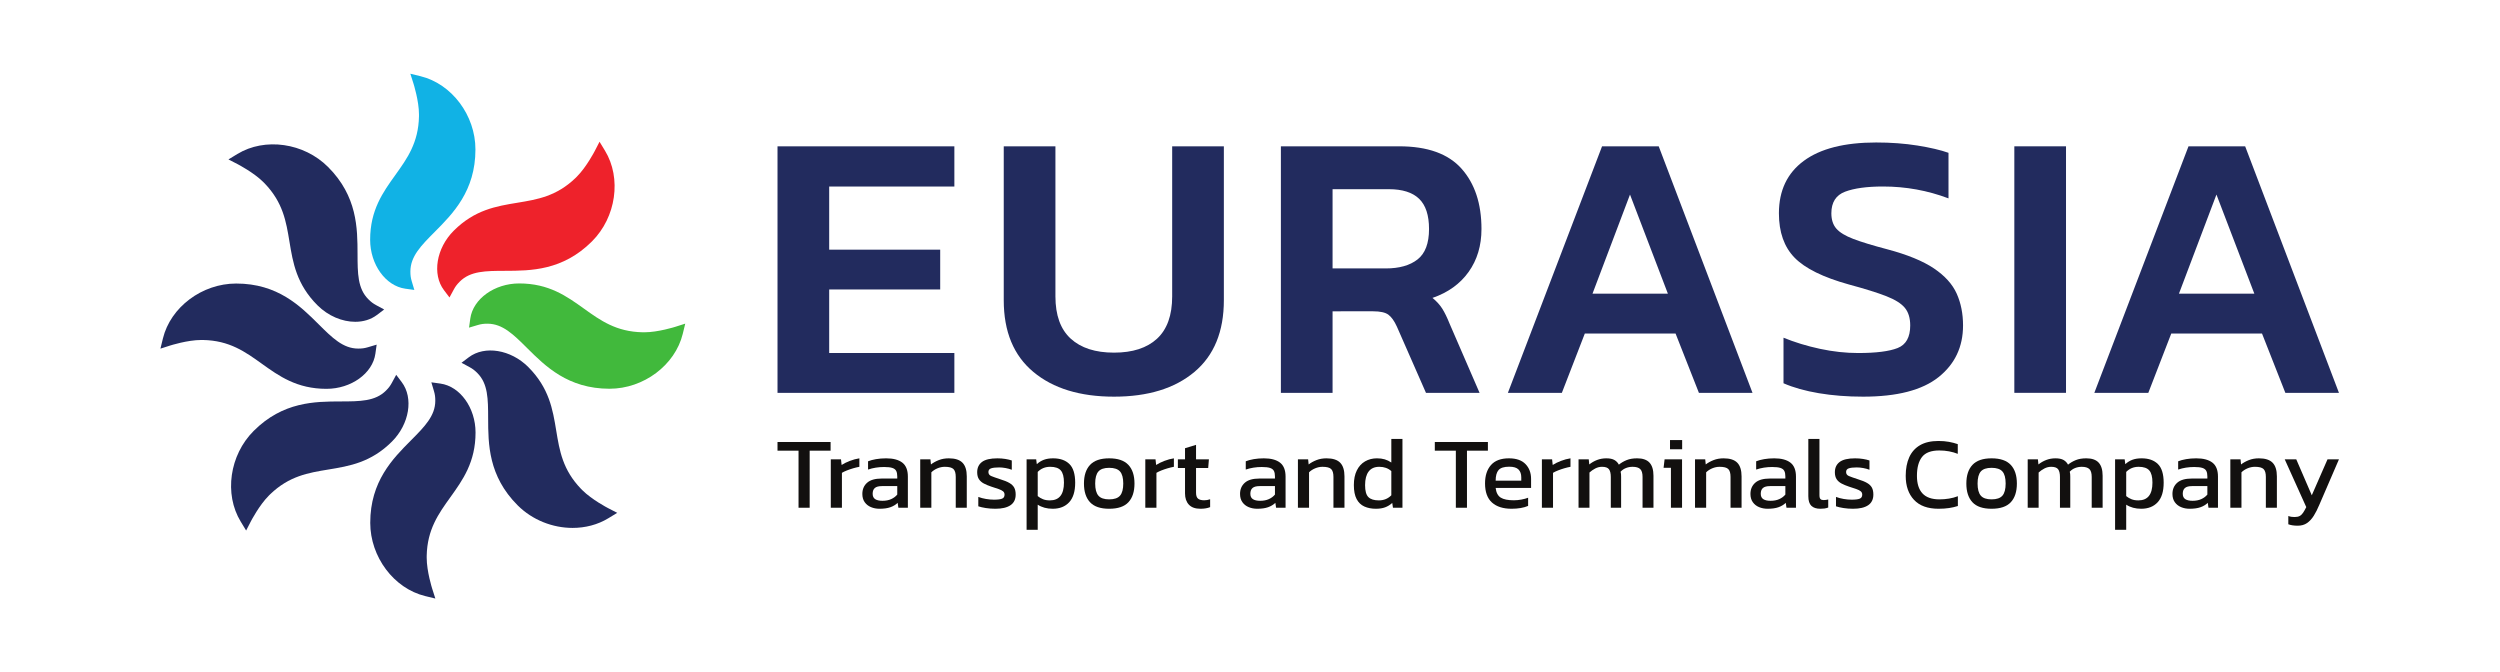 <?xml version="1.0" encoding="UTF-8" standalone="no"?>
<svg xmlns:dc="http://purl.org/dc/elements/1.1/" xmlns:cc="http://creativecommons.org/ns#" xmlns:rdf="http://www.w3.org/1999/02/22-rdf-syntax-ns#" xmlns:svg="http://www.w3.org/2000/svg" xmlns="http://www.w3.org/2000/svg" viewBox="0 0 2763.547 742.956" height="742.956" width="2763.547" xml:space="preserve" id="svg2" version="1.1">
	<defs id="defs6">
		<clipPath id="clipPath18" clipPathUnits="userSpaceOnUse">
			<path id="path16" d="M 0,557.217 H 2072.664 V 0 H 0 Z" />
		</clipPath>
	</defs>
	<g transform="matrix(1.333,0,0,-1.333,0,742.956)" id="g10">
		<g id="g12">
			<g clip-path="url(#clipPath18)" id="g14">
				<g transform="translate(336.091,317.953)" id="g20">
					<path id="path22" style="fill:#11b2e5;fill-opacity:1;fill-rule:nonzero;stroke:none" d="m 0,0 7.503,-1.044 -2.16,7.262 c -0.817,2.743 -1.107,4.849 -1.107,8.046 0,12.543 8.922,21.512 20.216,32.868 15.026,15.107 33.726,33.907 33.726,68.333 0,28.291 -19.581,54.403 -45.544,60.739 l -8.443,2.058 2.644,-8.278 c 0.045,-0.141 4.526,-14.297 4.526,-25.486 v -1.537 C 10.947,121.031 1.606,108.011 -8.27,94.245 -18.531,79.944 -29.142,65.155 -29.142,40.572 -29.142,20.095 -16.342,2.273 0,0" />
				</g>
				<g transform="translate(368.175,316.725)" id="g24">
					<path id="path26" style="fill:#ee222b;fill-opacity:1;fill-rule:nonzero;stroke:none" d="m 0,0 4.567,-6.045 3.607,6.663 c 1.364,2.519 2.649,4.212 4.907,6.471 8.87,8.87 21.521,8.903 37.539,8.947 21.306,0.057 47.823,0.128 72.166,24.472 20.004,20.004 24.62,52.313 10.742,75.153 l -4.515,7.424 -3.983,-7.723 c -0.067,-0.132 -6.909,-13.31 -14.819,-21.219 l -1.154,-1.154 C 93.279,77.831 77.489,75.233 60.795,72.487 43.426,69.63 25.466,66.676 8.084,49.294 -6.397,34.816 -9.947,13.162 0,0" />
				</g>
				<g transform="translate(559.978,286.331)" id="g28">
					<path id="path30" style="fill:#41b93c;fill-opacity:1;fill-rule:nonzero;stroke:none" d="m 0,0 c -0.14,-0.045 -14.295,-4.524 -25.485,-4.524 h -1.601 c -21.894,0.43 -34.899,9.763 -48.652,19.631 -14.302,10.261 -29.09,20.871 -53.673,20.871 -20.475,0 -38.297,-12.799 -40.572,-29.14 l -1.047,-7.504 7.263,2.16 c 2.741,0.817 4.847,1.106 8.048,1.106 12.541,0 21.513,-8.922 32.869,-20.216 15.107,-15.026 33.907,-33.725 68.332,-33.725 28.291,0 54.404,19.58 60.739,45.544 l 2.056,8.441 z" />
				</g>
				<g transform="translate(482.907,150.873)" id="g32">
					<path id="path34" style="fill:#222b5e;fill-opacity:1;fill-rule:nonzero;stroke:none" d="m 0,0 -1.118,1.12 c -15.188,15.789 -17.787,31.588 -20.535,48.295 -2.856,17.369 -5.809,35.329 -23.193,52.711 -14.476,14.476 -36.13,18.034 -49.297,8.084 l -6.047,-4.571 6.668,-3.605 c 2.516,-1.36 4.208,-2.644 6.471,-4.906 8.869,-8.869 8.902,-21.52 8.945,-37.537 0.06,-21.306 0.131,-47.823 24.474,-72.166 12.248,-12.247 29.104,-18.728 45.579,-18.727 10.433,0.001 20.718,2.602 29.575,7.984 l 7.425,4.513 -7.724,3.984 C 21.092,-14.753 7.913,-7.911 0,0" />
				</g>
				<g transform="translate(365.209,239.264)" id="g36">
					<path id="path38" style="fill:#222b5e;fill-opacity:1;fill-rule:nonzero;stroke:none" d="m 0,0 -7.503,1.045 2.16,-7.262 c 0.817,-2.745 1.107,-4.851 1.107,-8.047 0,-12.543 -8.922,-21.512 -20.216,-32.868 -15.026,-15.107 -33.726,-33.908 -33.726,-68.333 0,-28.292 19.581,-54.404 45.546,-60.739 l 8.441,-2.058 -2.644,8.278 c -0.045,0.141 -4.526,14.297 -4.526,25.484 v 1.658 c 0.445,21.859 9.771,34.855 19.628,48.596 10.262,14.302 20.873,29.091 20.873,53.672 C 29.14,-20.096 16.339,-2.274 0,0" />
				</g>
				<g transform="translate(333.126,240.491)" id="g40">
					<path id="path42" style="fill:#222b5e;fill-opacity:1;fill-rule:nonzero;stroke:none" d="m 0,0 -4.567,6.045 -3.607,-6.663 c -1.364,-2.519 -2.649,-4.212 -4.91,-6.471 -8.869,-8.868 -21.52,-8.903 -37.536,-8.946 -21.306,-0.057 -47.823,-0.129 -72.166,-24.472 -20.004,-20.005 -24.623,-52.314 -10.743,-75.154 l 4.513,-7.424 3.984,7.723 c 0.068,0.132 6.91,13.31 14.821,21.221 l 1.12,1.119 c 15.788,15.188 31.588,17.786 48.296,20.535 17.367,2.857 35.327,5.811 52.709,23.194 C 6.394,-34.813 9.945,-13.161 0,0" />
				</g>
				<g transform="translate(270.732,234.908)" id="g44">
					<path id="path46" style="fill:#222b5e;fill-opacity:1;fill-rule:nonzero;stroke:none" d="m 0,0 c 20.479,0 38.301,12.801 40.571,29.141 l 1.045,7.505 -7.263,-2.162 c -2.742,-0.818 -4.845,-1.107 -8.044,-1.107 -12.541,0 -21.511,8.922 -32.868,20.216 -15.106,15.026 -33.907,33.726 -68.333,33.726 -28.292,0 -54.403,-19.581 -60.738,-45.545 l -2.059,-8.441 8.278,2.644 c 0.142,0.045 14.298,4.525 25.485,4.525 h 1.599 c 21.894,-0.429 34.902,-9.763 48.654,-19.63 C -39.371,10.61 -24.582,0 0,0" />
				</g>
				<g transform="translate(218.392,406.343)" id="g48">
					<path id="path50" style="fill:#222b5e;fill-opacity:1;fill-rule:nonzero;stroke:none" d="m 0,0 1.115,-1.114 c 15.19,-15.789 17.79,-31.593 20.538,-48.3 2.857,-17.369 5.812,-35.33 23.195,-52.712 8.943,-8.943 20.622,-13.718 31.346,-13.717 6.642,0 12.915,1.83 17.948,5.633 l 6.042,4.568 -6.661,3.607 c -2.515,1.362 -4.21,2.647 -6.473,4.908 -8.867,8.869 -8.903,21.52 -8.945,37.536 -0.058,21.307 -0.129,47.823 -24.471,72.166 C 33.627,32.581 1.318,37.201 -21.52,23.319 l -7.424,-4.513 7.721,-3.984 C -21.091,14.754 -7.911,7.911 0,0" />
				</g>
				<g transform="translate(644.768,231.588)" id="g52">
					<path id="path54" style="fill:#222b5e;fill-opacity:1;fill-rule:nonzero;stroke:none" d="M 0,0 V 204.435 H 146.66 V 171.103 H 42.855 v -52.379 h 92.06 V 85.71 H 42.855 V 33.014 H 146.66 V 0 Z" />
				</g>
				<g transform="translate(923.803,228.414)" id="g56">
					<path id="path58" style="fill:#222b5e;fill-opacity:1;fill-rule:nonzero;stroke:none" d="m 0,0 c -28.149,0 -50.424,6.825 -66.822,20.475 -16.404,13.65 -24.603,33.49 -24.603,59.521 v 127.613 h 42.856 V 83.17 c 0,-15.664 4.23,-27.355 12.697,-35.077 8.461,-7.728 20.421,-11.587 35.872,-11.587 15.445,0 27.35,3.859 35.712,11.587 8.358,7.722 12.539,19.413 12.539,35.077 V 207.609 H 91.107 V 79.996 C 91.107,53.965 82.956,34.125 66.663,20.475 50.364,6.825 28.143,0 0,0" />
				</g>
				<g transform="translate(1105.06,334.758)" id="g60">
					<path id="path62" style="fill:#222b5e;fill-opacity:1;fill-rule:nonzero;stroke:none" d="m 0,0 h 44.125 c 11.215,0 19.999,2.485 26.348,7.46 6.349,4.97 9.523,13.382 9.523,25.237 0,11.428 -2.753,19.786 -8.253,25.077 -5.506,5.288 -13.864,7.937 -25.079,7.937 H 0 Z m -42.855,-103.17 v 204.435 h 98.09 c 23.491,0 40.738,-6.19 51.744,-18.57 11.002,-12.38 16.507,-29.046 16.507,-49.998 0,-13.759 -3.546,-25.61 -10.634,-35.554 -7.093,-9.95 -17.093,-17.143 -29.999,-21.587 3.383,-2.753 6.081,-5.714 8.095,-8.888 2.009,-3.174 4.072,-7.411 6.191,-12.697 L 121.9,-103.17 H 77.456 L 53.33,-48.251 c -2.117,4.652 -4.444,7.935 -6.983,9.84 -2.54,1.905 -6.775,2.857 -12.698,2.857 H 0 v -67.616 z" />
				</g>
				<g transform="translate(1320.605,313.806)" id="g64">
					<path id="path66" style="fill:#222b5e;fill-opacity:1;fill-rule:nonzero;stroke:none" d="M 0,0 H 62.537 L 31.11,82.218 Z M -70.156,-82.218 7.936,122.216 H 54.917 L 132.692,-82.218 H 88.249 L 68.885,-33.014 H -6.349 l -19.047,-49.204 z" />
				</g>
				<g transform="translate(1545.038,228.414)" id="g68">
					<path id="path70" style="fill:#222b5e;fill-opacity:1;fill-rule:nonzero;stroke:none" d="m 0,0 c -13.124,0 -25.346,0.952 -36.664,2.857 -11.325,1.904 -21.11,4.653 -29.365,8.253 v 37.776 c 9.311,-3.809 19.365,-6.88 30.158,-9.206 10.793,-2.33 21.373,-3.492 31.745,-3.492 14.811,0 25.713,1.374 32.697,4.127 6.983,2.747 10.475,8.992 10.475,18.73 0,6.135 -1.482,11.001 -4.444,14.602 -2.967,3.596 -8.095,6.825 -15.396,9.682 -7.301,2.857 -17.619,6.081 -30.951,9.683 -21.378,5.921 -36.402,13.332 -45.078,22.22 -8.679,8.888 -13.015,21.16 -13.015,36.824 0,18.834 6.875,33.332 20.635,43.491 13.753,10.158 33.753,15.237 59.996,15.237 12.272,0 23.7,-0.849 34.284,-2.54 10.581,-1.697 19.151,-3.705 25.714,-6.031 v -37.776 c -17.355,6.556 -35.449,9.84 -54.283,9.84 -13.333,0 -23.809,-1.429 -31.427,-4.285 -7.62,-2.857 -11.429,-8.839 -11.429,-17.936 0,-5.293 1.375,-9.523 4.128,-12.698 2.747,-3.174 7.459,-6.031 14.125,-8.57 6.667,-2.541 16.031,-5.398 28.095,-8.572 16.714,-4.444 29.626,-9.737 38.728,-15.872 9.096,-6.141 15.396,-13.125 18.888,-20.952 3.492,-7.832 5.237,-16.616 5.237,-26.347 0,-17.778 -6.774,-32.062 -20.316,-42.856 C 48.991,5.396 28.145,0 0,0" />
				</g>
				<path id="path72" style="fill:#222b5e;fill-opacity:1;fill-rule:nonzero;stroke:none" d="m 1670.428,436.023 h 42.855 V 231.588 h -42.855 z" />
				<g transform="translate(1806.929,313.806)" id="g74">
					<path id="path76" style="fill:#222b5e;fill-opacity:1;fill-rule:nonzero;stroke:none" d="M 0,0 H 62.537 L 31.11,82.218 Z M -70.156,-82.218 7.936,122.216 H 54.917 L 132.692,-82.218 H 88.249 L 68.885,-33.014 H -6.349 l -19.047,-49.204 z" />
				</g>
				<g transform="translate(662.207,136.304)" id="g78">
					<path id="path80" style="fill:#12100f;fill-opacity:1;fill-rule:nonzero;stroke:none" d="m 0,0 v 47.321 h -17.439 v 7.197 H 26.58 V 47.321 H 9.227 L 9.227,0 Z" />
				</g>
				<g transform="translate(688.957,136.304)" id="g82">
					<path id="path84" style="fill:#12100f;fill-opacity:1;fill-rule:nonzero;stroke:none" d="M 0,0 V 40.126 H 8.465 L 8.973,35.47 c 1.918,1.241 4.204,2.371 6.857,3.386 2.653,1.016 5.277,1.721 7.873,2.117 v -7.026 c -1.581,-0.284 -3.288,-0.692 -5.122,-1.228 -1.834,-0.537 -3.569,-1.13 -5.205,-1.778 -1.639,-0.65 -3.02,-1.312 -4.149,-1.99 V 0 Z" />
				</g>
				<g transform="translate(731.792,142.06)" id="g86">
					<path id="path88" style="fill:#12100f;fill-opacity:1;fill-rule:nonzero;stroke:none" d="m 0,0 c 2.764,0 5.177,0.466 7.239,1.398 2.058,0.93 3.737,2.186 5.037,3.766 v 7.027 H -0.423 c -2.709,0 -4.671,-0.523 -5.884,-1.566 C -7.521,9.58 -8.126,7.986 -8.126,5.841 -8.126,3.753 -7.422,2.257 -6.011,1.355 -4.599,0.451 -2.596,0 0,0 m -2.455,-6.603 c -2.539,0 -4.897,0.452 -7.068,1.355 -2.174,0.902 -3.909,2.271 -5.206,4.106 -1.299,1.833 -1.948,4.105 -1.948,6.815 0,3.837 1.313,6.926 3.937,9.269 2.624,2.341 6.673,3.512 12.148,3.512 h 12.868 v 1.779 c 0,1.918 -0.297,3.442 -0.889,4.571 -0.594,1.129 -1.666,1.947 -3.218,2.455 -1.552,0.508 -3.824,0.762 -6.814,0.762 -4.741,0 -9.172,-0.707 -13.291,-2.117 v 6.858 c 1.805,0.732 4.007,1.325 6.603,1.777 2.596,0.451 5.388,0.677 8.381,0.677 5.868,0 10.341,-1.184 13.418,-3.555 3.075,-2.37 4.613,-6.237 4.613,-11.598 V -5.756 h -7.873 l -0.592,4.063 c -1.638,-1.58 -3.655,-2.793 -6.053,-3.64 -2.399,-0.846 -5.404,-1.27 -9.016,-1.27" />
				</g>
				<g transform="translate(763.115,136.304)" id="g90">
					<path id="path92" style="fill:#12100f;fill-opacity:1;fill-rule:nonzero;stroke:none" d="m 0,0 v 40.126 h 8.465 l 0.423,-4.232 c 1.806,1.41 3.965,2.609 6.476,3.597 2.512,0.987 5.292,1.482 8.339,1.482 5.192,0 8.974,-1.215 11.344,-3.64 2.37,-2.428 3.556,-6.21 3.556,-11.344 V 0 h -9.144 v 25.565 c 0,3.104 -0.634,5.277 -1.904,6.518 -1.27,1.242 -3.655,1.864 -7.154,1.864 -2.088,0 -4.134,-0.424 -6.137,-1.27 C 12.261,31.83 10.582,30.73 9.227,29.376 V 0 Z" />
				</g>
				<g transform="translate(825.419,135.457)" id="g94">
					<path id="path96" style="fill:#12100f;fill-opacity:1;fill-rule:nonzero;stroke:none" d="m 0,0 c -2.766,0 -5.405,0.199 -7.916,0.592 -2.511,0.395 -4.586,0.876 -6.222,1.44 V 9.82 c 1.918,-0.734 4.034,-1.298 6.349,-1.693 2.314,-0.396 4.515,-0.592 6.603,-0.592 3.16,0 5.418,0.281 6.772,0.847 1.355,0.563 2.032,1.663 2.032,3.301 0,1.185 -0.409,2.115 -1.226,2.793 -0.82,0.677 -2.032,1.298 -3.641,1.863 -1.609,0.563 -3.654,1.24 -6.137,2.031 -2.371,0.79 -4.431,1.652 -6.181,2.582 -1.75,0.932 -3.103,2.13 -4.063,3.598 -0.96,1.467 -1.439,3.386 -1.439,5.756 0,3.669 1.326,6.505 3.978,8.508 2.653,2.002 6.913,3.005 12.784,3.005 2.313,0 4.514,-0.169 6.603,-0.507 2.087,-0.339 3.865,-0.762 5.333,-1.27 v -7.704 c -1.581,0.621 -3.316,1.101 -5.207,1.439 -1.89,0.339 -3.654,0.508 -5.29,0.508 -2.935,0 -5.15,-0.253 -6.645,-0.761 C -5.01,33.015 -5.757,32 -5.757,30.476 c 0,-1.581 0.775,-2.696 2.328,-3.344 1.552,-0.65 4.049,-1.539 7.493,-2.667 3.158,-0.96 5.671,-1.975 7.533,-3.047 1.862,-1.073 3.202,-2.358 4.022,-3.852 0.817,-1.496 1.227,-3.428 1.227,-5.799 0,-3.951 -1.44,-6.9 -4.317,-8.847 C 9.65,0.973 5.473,0 0,0" />
				</g>
				<g transform="translate(870.624,142.4)" id="g98">
					<path id="path100" style="fill:#12100f;fill-opacity:1;fill-rule:nonzero;stroke:none" d="m 0,0 c 7.788,0 11.682,4.909 11.682,14.73 0,4.74 -0.875,8.111 -2.624,10.116 -1.751,2.002 -4.686,3.005 -8.805,3.005 -4.12,0 -7.563,-1.412 -10.327,-4.233 V 3.555 C -8.776,2.483 -7.323,1.621 -5.714,0.973 -4.107,0.323 -2.201,0 0,0 m -19.301,-24.38 v 58.41 h 7.957 l 0.508,-3.978 c 1.805,1.636 3.781,2.849 5.926,3.64 2.144,0.789 4.684,1.185 7.619,1.185 5.756,0 10.243,-1.566 13.459,-4.698 3.217,-3.133 4.826,-8.311 4.826,-15.534 C 20.994,7.42 19.328,2.017 16,-1.566 12.669,-5.151 8.126,-6.942 2.37,-6.942 c -4.854,0 -9.003,1.128 -12.444,3.386 V -24.38 Z" />
				</g>
				<g transform="translate(919.806,143.246)" id="g102">
					<path id="path104" style="fill:#12100f;fill-opacity:1;fill-rule:nonzero;stroke:none" d="m 0,0 c 4.232,0 7.237,1.029 9.016,3.089 1.777,2.06 2.666,5.403 2.666,10.032 0,4.627 -0.889,7.958 -2.666,9.99 -1.779,2.03 -4.784,3.047 -9.016,3.047 -4.178,0 -7.154,-1.017 -8.931,-3.047 -1.777,-2.032 -2.667,-5.363 -2.667,-9.99 0,-4.629 0.89,-7.972 2.667,-10.032 C -7.154,1.029 -4.178,0 0,0 m 0,-7.789 c -7.225,0 -12.515,1.805 -15.873,5.418 -3.358,3.611 -5.037,8.775 -5.037,15.492 0,6.715 1.693,11.879 5.08,15.491 3.386,3.611 8.662,5.418 15.83,5.418 7.224,0 12.529,-1.807 15.915,-5.418 C 19.301,25 20.994,19.836 20.994,13.121 20.994,6.404 19.314,1.24 15.957,-2.371 12.599,-5.984 7.28,-7.789 0,-7.789" />
				</g>
				<g transform="translate(949.773,136.304)" id="g106">
					<path id="path108" style="fill:#12100f;fill-opacity:1;fill-rule:nonzero;stroke:none" d="M 0,0 V 40.126 H 8.465 L 8.973,35.47 c 1.919,1.241 4.204,2.371 6.857,3.386 2.653,1.016 5.277,1.721 7.873,2.117 v -7.026 c -1.581,-0.284 -3.288,-0.692 -5.122,-1.228 -1.834,-0.537 -3.569,-1.13 -5.205,-1.778 -1.639,-0.65 -3.02,-1.312 -4.149,-1.99 V 0 Z" />
				</g>
				<g transform="translate(995.486,135.457)" id="g110">
					<path id="path112" style="fill:#12100f;fill-opacity:1;fill-rule:nonzero;stroke:none" d="m 0,0 c -4.29,0 -7.492,1.143 -9.608,3.429 -2.117,2.285 -3.175,5.404 -3.175,9.354 v 20.994 h -5.926 v 7.196 h 5.926 V 50.2 l 9.142,2.794 V 40.973 H 7.026 L 6.433,33.777 H -3.641 V 13.291 c 0,-2.315 0.536,-3.936 1.609,-4.868 1.071,-0.931 2.821,-1.396 5.249,-1.396 1.524,0 3.132,0.282 4.825,0.846 V 1.355 C 5.841,0.452 3.16,0 0,0" />
				</g>
				<g transform="translate(1045.007,142.06)" id="g114">
					<path id="path116" style="fill:#12100f;fill-opacity:1;fill-rule:nonzero;stroke:none" d="m 0,0 c 2.764,0 5.177,0.466 7.239,1.398 2.058,0.93 3.737,2.186 5.037,3.766 v 7.027 H -0.423 c -2.709,0 -4.671,-0.523 -5.884,-1.566 C -7.521,9.58 -8.126,7.986 -8.126,5.841 -8.126,3.753 -7.422,2.257 -6.01,1.355 -4.599,0.451 -2.596,0 0,0 m -2.455,-6.603 c -2.539,0 -4.897,0.452 -7.068,1.355 -2.174,0.902 -3.909,2.271 -5.206,4.106 -1.299,1.833 -1.948,4.105 -1.948,6.815 0,3.837 1.313,6.926 3.937,9.269 2.624,2.341 6.673,3.512 12.148,3.512 h 12.868 v 1.779 c 0,1.918 -0.297,3.442 -0.889,4.571 -0.594,1.129 -1.666,1.947 -3.218,2.455 -1.552,0.508 -3.824,0.762 -6.814,0.762 -4.741,0 -9.172,-0.707 -13.291,-2.117 v 6.858 c 1.805,0.732 4.007,1.325 6.603,1.777 2.596,0.451 5.388,0.677 8.381,0.677 5.868,0 10.341,-1.184 13.418,-3.555 3.075,-2.37 4.613,-6.237 4.613,-11.598 V -5.756 h -7.873 l -0.592,4.063 c -1.638,-1.58 -3.655,-2.793 -6.053,-3.64 -2.399,-0.846 -5.404,-1.27 -9.016,-1.27" />
				</g>
				<g transform="translate(1076.329,136.304)" id="g118">
					<path id="path120" style="fill:#12100f;fill-opacity:1;fill-rule:nonzero;stroke:none" d="m 0,0 v 40.126 h 8.465 l 0.423,-4.232 c 1.806,1.41 3.965,2.609 6.476,3.597 2.512,0.987 5.292,1.482 8.339,1.482 5.192,0 8.974,-1.215 11.344,-3.64 2.37,-2.428 3.556,-6.21 3.556,-11.344 V 0 h -9.144 v 25.565 c 0,3.104 -0.634,5.277 -1.904,6.518 -1.27,1.242 -3.655,1.864 -7.154,1.864 -2.088,0 -4.134,-0.424 -6.137,-1.27 C 12.261,31.83 10.582,30.73 9.227,29.376 V 0 Z" />
				</g>
				<g transform="translate(1143.459,142.4)" id="g122">
					<path id="path124" style="fill:#12100f;fill-opacity:1;fill-rule:nonzero;stroke:none" d="m 0,0 c 4.119,0 7.562,1.41 10.328,4.232 v 20.063 c -2.653,2.37 -5.983,3.556 -9.989,3.556 -3.894,0 -6.829,-1.299 -8.804,-3.894 -1.977,-2.597 -2.964,-6.379 -2.964,-11.343 0,-4.798 0.917,-8.099 2.752,-9.905 C -6.844,0.902 -3.951,0 0,0 m -2.455,-6.942 c -3.612,0 -6.802,0.622 -9.566,1.862 -2.766,1.241 -4.909,3.301 -6.434,6.18 -1.524,2.879 -2.286,6.743 -2.286,11.598 0,4.797 0.819,8.847 2.456,12.148 1.636,3.302 3.908,5.798 6.815,7.492 2.905,1.692 6.192,2.539 9.862,2.539 2.425,0 4.584,-0.282 6.475,-0.847 1.891,-0.564 3.711,-1.439 5.461,-2.624 v 19.556 h 9.228 V -6.095 h -7.874 l -0.593,3.978 C 9.282,-3.754 7.308,-4.967 5.164,-5.757 3.019,-6.546 0.479,-6.942 -2.455,-6.942" />
				</g>
				<g transform="translate(1207.288,136.304)" id="g126">
					<path id="path128" style="fill:#12100f;fill-opacity:1;fill-rule:nonzero;stroke:none" d="m 0,0 v 47.321 h -17.439 v 7.197 H 26.58 V 47.321 H 9.227 L 9.227,0 Z" />
				</g>
				<g transform="translate(1240.303,158.738)" id="g130">
					<path id="path132" style="fill:#12100f;fill-opacity:1;fill-rule:nonzero;stroke:none" d="m 0,0 h 21.248 v 2.794 c 0,2.764 -0.762,4.923 -2.285,6.476 -1.524,1.551 -4.093,2.328 -7.704,2.328 -4.29,0 -7.237,-0.931 -8.846,-2.794 C 0.804,6.942 0,4.007 0,0 m 13.206,-23.28 c -6.999,0 -12.416,1.721 -16.253,5.164 -3.839,3.442 -5.757,8.719 -5.757,15.831 0,6.433 1.637,11.512 4.91,15.237 3.272,3.725 8.239,5.587 14.9,5.587 6.094,0 10.679,-1.595 13.755,-4.782 3.076,-3.19 4.614,-7.295 4.614,-12.318 v -7.45 H 0 c 0.451,-3.894 1.862,-6.574 4.233,-8.042 2.37,-1.468 5.981,-2.2 10.835,-2.2 2.032,0 4.119,0.197 6.265,0.592 2.144,0.394 4.006,0.903 5.587,1.523 v -6.771 c -1.807,-0.792 -3.881,-1.384 -6.222,-1.779 -2.342,-0.393 -4.839,-0.592 -7.492,-0.592" />
				</g>
				<g transform="translate(1278.65,136.304)" id="g134">
					<path id="path136" style="fill:#12100f;fill-opacity:1;fill-rule:nonzero;stroke:none" d="M 0,0 V 40.126 H 8.465 L 8.973,35.47 c 1.919,1.241 4.204,2.371 6.857,3.386 2.653,1.016 5.277,1.721 7.873,2.117 v -7.026 c -1.581,-0.284 -3.288,-0.692 -5.122,-1.228 -1.834,-0.537 -3.569,-1.13 -5.205,-1.778 -1.639,-0.65 -3.02,-1.312 -4.149,-1.99 V 0 Z" />
				</g>
				<g transform="translate(1309.041,136.304)" id="g138">
					<path id="path140" style="fill:#12100f;fill-opacity:1;fill-rule:nonzero;stroke:none" d="m 0,0 v 40.126 h 8.465 l 0.423,-4.232 c 1.975,1.579 4.148,2.821 6.519,3.724 2.37,0.902 4.91,1.355 7.619,1.355 2.878,0 5.122,-0.466 6.729,-1.397 1.609,-0.931 2.837,-2.216 3.683,-3.852 1.863,1.524 4.007,2.779 6.434,3.767 2.426,0.987 5.334,1.482 8.719,1.482 4.628,0 8.042,-1.185 10.244,-3.556 2.201,-2.37 3.301,-6.01 3.301,-10.92 V 0 h -9.058 v 25.565 c 0,3.104 -0.65,5.277 -1.947,6.518 -1.299,1.242 -3.415,1.864 -6.349,1.864 -1.919,0 -3.739,-0.34 -5.46,-1.017 -1.722,-0.677 -3.203,-1.692 -4.445,-3.047 0.17,-0.622 0.282,-1.27 0.339,-1.947 0.056,-0.677 0.085,-1.411 0.085,-2.201 V 0 H 26.75 v 25.48 c 0,2.934 -0.508,5.08 -1.523,6.435 -1.016,1.354 -2.935,2.032 -5.757,2.032 -1.975,0 -3.851,-0.466 -5.629,-1.398 -1.778,-0.93 -3.374,-2.045 -4.783,-3.343 L 9.058,0 Z" />
				</g>
				<path id="path142" style="fill:#12100f;fill-opacity:1;fill-rule:nonzero;stroke:none" d="m 1384.889,192.43 h 10.074 v -7.618 h -10.074 z m 0.762,-56.126 v 33.1 h -6.095 l 0.847,7.026 h 14.476 v -40.126 z" />
				<g transform="translate(1405.629,136.304)" id="g144">
					<path id="path146" style="fill:#12100f;fill-opacity:1;fill-rule:nonzero;stroke:none" d="m 0,0 v 40.126 h 8.465 l 0.423,-4.232 c 1.806,1.41 3.965,2.609 6.476,3.597 2.512,0.987 5.292,1.482 8.339,1.482 5.192,0 8.974,-1.215 11.344,-3.64 2.37,-2.428 3.556,-6.21 3.556,-11.344 V 0 h -9.144 v 25.565 c 0,3.104 -0.634,5.277 -1.904,6.518 -1.27,1.242 -3.655,1.864 -7.154,1.864 -2.088,0 -4.134,-0.424 -6.137,-1.27 C 12.261,31.83 10.582,30.73 9.227,29.376 V 0 Z" />
				</g>
				<g transform="translate(1468.271,142.06)" id="g148">
					<path id="path150" style="fill:#12100f;fill-opacity:1;fill-rule:nonzero;stroke:none" d="m 0,0 c 2.764,0 5.177,0.466 7.239,1.398 2.058,0.93 3.737,2.186 5.037,3.766 v 7.027 H -0.423 c -2.709,0 -4.671,-0.523 -5.884,-1.566 C -7.521,9.58 -8.126,7.986 -8.126,5.841 -8.126,3.753 -7.422,2.257 -6.011,1.355 -4.599,0.451 -2.596,0 0,0 m -2.455,-6.603 c -2.539,0 -4.897,0.452 -7.068,1.355 -2.174,0.902 -3.909,2.271 -5.206,4.106 -1.299,1.833 -1.948,4.105 -1.948,6.815 0,3.837 1.313,6.926 3.937,9.269 2.624,2.341 6.673,3.512 12.148,3.512 h 12.868 v 1.779 c 0,1.918 -0.297,3.442 -0.889,4.571 -0.594,1.129 -1.666,1.947 -3.218,2.455 -1.552,0.508 -3.824,0.762 -6.815,0.762 -4.74,0 -9.171,-0.707 -13.29,-2.117 v 6.858 c 1.805,0.732 4.007,1.325 6.603,1.777 2.596,0.451 5.388,0.677 8.381,0.677 5.868,0 10.341,-1.184 13.418,-3.555 3.075,-2.37 4.613,-6.237 4.613,-11.598 V -5.756 h -7.873 l -0.592,4.063 c -1.638,-1.58 -3.655,-2.793 -6.053,-3.64 -2.399,-0.846 -5.404,-1.27 -9.016,-1.27" />
				</g>
				<g transform="translate(1509.583,135.457)" id="g152">
					<path id="path154" style="fill:#12100f;fill-opacity:1;fill-rule:nonzero;stroke:none" d="m 0,0 c -3.274,0 -5.756,0.805 -7.45,2.413 -1.692,1.609 -2.539,4.275 -2.539,8 v 47.491 h 9.227 V 11.259 c 0,-1.581 0.281,-2.652 0.847,-3.217 0.563,-0.564 1.41,-0.847 2.539,-0.847 1.355,0 2.652,0.17 3.894,0.509 V 1.017 C 5.445,0.622 4.415,0.354 3.428,0.211 2.44,0.071 1.298,0 0,0" />
				</g>
				<g transform="translate(1536.672,135.457)" id="g156">
					<path id="path158" style="fill:#12100f;fill-opacity:1;fill-rule:nonzero;stroke:none" d="m 0,0 c -2.766,0 -5.405,0.199 -7.916,0.592 -2.511,0.395 -4.586,0.876 -6.222,1.44 V 9.82 c 1.918,-0.734 4.034,-1.298 6.349,-1.693 2.314,-0.396 4.515,-0.592 6.603,-0.592 3.16,0 5.418,0.281 6.773,0.847 1.354,0.563 2.031,1.663 2.031,3.301 0,1.185 -0.409,2.115 -1.226,2.793 -0.82,0.677 -2.032,1.298 -3.641,1.863 -1.609,0.563 -3.654,1.24 -6.137,2.031 -2.371,0.79 -4.431,1.652 -6.181,2.582 -1.75,0.932 -3.103,2.13 -4.063,3.598 -0.96,1.467 -1.439,3.386 -1.439,5.756 0,3.669 1.326,6.505 3.978,8.508 2.653,2.002 6.913,3.005 12.784,3.005 2.313,0 4.514,-0.169 6.603,-0.507 2.087,-0.339 3.865,-0.762 5.333,-1.27 v -7.704 c -1.581,0.621 -3.316,1.101 -5.207,1.439 -1.89,0.339 -3.654,0.508 -5.29,0.508 -2.935,0 -5.15,-0.253 -6.645,-0.761 C -5.01,33.015 -5.757,32 -5.757,30.476 c 0,-1.581 0.775,-2.696 2.328,-3.344 1.552,-0.65 4.049,-1.539 7.493,-2.667 3.159,-0.96 5.671,-1.975 7.533,-3.047 1.862,-1.073 3.202,-2.358 4.022,-3.852 0.817,-1.496 1.227,-3.428 1.227,-5.799 0,-3.951 -1.44,-6.9 -4.317,-8.847 C 9.65,0.973 5.473,0 0,0" />
				</g>
				<g transform="translate(1607.611,135.457)" id="g160">
					<path id="path162" style="fill:#12100f;fill-opacity:1;fill-rule:nonzero;stroke:none" d="m 0,0 c -8.973,0 -15.76,2.456 -20.359,7.365 -4.6,4.911 -6.9,11.541 -6.9,19.894 0,5.981 0.975,11.132 2.922,15.449 1.947,4.318 4.923,7.647 8.931,9.989 4.006,2.342 9.113,3.513 15.321,3.513 3.16,0 6.054,-0.241 8.678,-0.719 2.624,-0.48 5.064,-1.115 7.322,-1.905 v -8.042 c -2.258,0.902 -4.671,1.594 -7.237,2.075 -2.569,0.478 -5.263,0.719 -8.086,0.719 -6.771,0 -11.555,-1.807 -14.347,-5.418 -2.794,-3.613 -4.192,-8.833 -4.192,-15.661 0,-6.378 1.524,-11.216 4.571,-14.518 3.049,-3.301 7.76,-4.952 14.138,-4.952 2.595,0 5.207,0.212 7.831,0.634 2.624,0.423 5.092,1.087 7.407,1.99 L 16,2.286 C 13.742,1.552 11.302,0.987 8.678,0.592 6.054,0.199 3.16,0 0,0" />
				</g>
				<g transform="translate(1651.546,143.246)" id="g164">
					<path id="path166" style="fill:#12100f;fill-opacity:1;fill-rule:nonzero;stroke:none" d="m 0,0 c 4.232,0 7.237,1.029 9.016,3.089 1.777,2.06 2.666,5.403 2.666,10.032 0,4.627 -0.889,7.958 -2.666,9.99 -1.779,2.03 -4.784,3.047 -9.016,3.047 -4.178,0 -7.154,-1.017 -8.931,-3.047 -1.777,-2.032 -2.667,-5.363 -2.667,-9.99 0,-4.629 0.89,-7.972 2.667,-10.032 C -7.154,1.029 -4.178,0 0,0 m 0,-7.789 c -7.225,0 -12.515,1.805 -15.873,5.418 -3.358,3.611 -5.037,8.775 -5.037,15.492 0,6.715 1.693,11.879 5.08,15.491 3.386,3.611 8.662,5.418 15.83,5.418 7.224,0 12.529,-1.807 15.915,-5.418 C 19.301,25 20.994,19.836 20.994,13.121 20.994,6.404 19.314,1.24 15.957,-2.371 12.599,-5.984 7.28,-7.789 0,-7.789" />
				</g>
				<g transform="translate(1681.513,136.304)" id="g168">
					<path id="path170" style="fill:#12100f;fill-opacity:1;fill-rule:nonzero;stroke:none" d="m 0,0 v 40.126 h 8.465 l 0.423,-4.232 c 1.975,1.579 4.148,2.821 6.519,3.724 2.37,0.902 4.91,1.355 7.619,1.355 2.878,0 5.122,-0.466 6.729,-1.397 1.609,-0.931 2.837,-2.216 3.683,-3.852 1.863,1.524 4.007,2.779 6.434,3.767 2.426,0.987 5.334,1.482 8.719,1.482 4.628,0 8.042,-1.185 10.244,-3.556 2.201,-2.37 3.301,-6.01 3.301,-10.92 V 0 h -9.058 v 25.565 c 0,3.104 -0.65,5.277 -1.947,6.518 -1.299,1.242 -3.415,1.864 -6.349,1.864 -1.919,0 -3.739,-0.34 -5.46,-1.017 -1.722,-0.677 -3.203,-1.692 -4.445,-3.047 0.17,-0.622 0.282,-1.27 0.339,-1.947 0.056,-0.677 0.085,-1.411 0.085,-2.201 V 0 H 26.75 v 25.48 c 0,2.934 -0.508,5.08 -1.523,6.435 -1.016,1.354 -2.935,2.032 -5.757,2.032 -1.975,0 -3.851,-0.466 -5.629,-1.398 -1.778,-0.93 -3.374,-2.045 -4.783,-3.343 L 9.058,0 Z" />
				</g>
				<g transform="translate(1773.277,142.4)" id="g172">
					<path id="path174" style="fill:#12100f;fill-opacity:1;fill-rule:nonzero;stroke:none" d="m 0,0 c 7.788,0 11.682,4.909 11.682,14.73 0,4.74 -0.875,8.111 -2.624,10.116 -1.751,2.002 -4.686,3.005 -8.805,3.005 -4.12,0 -7.563,-1.412 -10.327,-4.233 V 3.555 C -8.776,2.483 -7.323,1.621 -5.714,0.973 -4.107,0.323 -2.201,0 0,0 m -19.301,-24.38 v 58.41 h 7.957 l 0.508,-3.978 c 1.805,1.636 3.781,2.849 5.925,3.64 2.145,0.789 4.685,1.185 7.62,1.185 5.756,0 10.243,-1.566 13.459,-4.698 3.217,-3.133 4.826,-8.311 4.826,-15.534 C 20.994,7.42 19.328,2.017 16,-1.566 12.669,-5.151 8.126,-6.942 2.37,-6.942 c -4.854,0 -9.003,1.128 -12.444,3.386 V -24.38 Z" />
				</g>
				<g transform="translate(1818.227,142.06)" id="g176">
					<path id="path178" style="fill:#12100f;fill-opacity:1;fill-rule:nonzero;stroke:none" d="m 0,0 c 2.764,0 5.177,0.466 7.239,1.398 2.058,0.93 3.737,2.186 5.037,3.766 v 7.027 H -0.423 c -2.709,0 -4.671,-0.523 -5.884,-1.566 C -7.521,9.58 -8.126,7.986 -8.126,5.841 -8.126,3.753 -7.422,2.257 -6.01,1.355 -4.599,0.451 -2.596,0 0,0 m -2.455,-6.603 c -2.539,0 -4.897,0.452 -7.068,1.355 -2.174,0.902 -3.909,2.271 -5.206,4.106 -1.299,1.833 -1.948,4.105 -1.948,6.815 0,3.837 1.313,6.926 3.937,9.269 2.624,2.341 6.673,3.512 12.148,3.512 h 12.868 v 1.779 c 0,1.918 -0.297,3.442 -0.889,4.571 -0.594,1.129 -1.666,1.947 -3.218,2.455 -1.552,0.508 -3.824,0.762 -6.815,0.762 -4.74,0 -9.171,-0.707 -13.29,-2.117 v 6.858 c 1.805,0.732 4.007,1.325 6.603,1.777 2.596,0.451 5.388,0.677 8.381,0.677 5.868,0 10.341,-1.184 13.418,-3.555 3.075,-2.37 4.613,-6.237 4.613,-11.598 V -5.756 h -7.873 l -0.592,4.063 c -1.638,-1.58 -3.655,-2.793 -6.053,-3.64 -2.399,-0.846 -5.404,-1.27 -9.016,-1.27" />
				</g>
				<g transform="translate(1849.55,136.304)" id="g180">
					<path id="path182" style="fill:#12100f;fill-opacity:1;fill-rule:nonzero;stroke:none" d="m 0,0 v 40.126 h 8.465 l 0.423,-4.232 c 1.806,1.41 3.965,2.609 6.476,3.597 2.512,0.987 5.292,1.482 8.339,1.482 5.192,0 8.974,-1.215 11.344,-3.64 2.37,-2.428 3.556,-6.21 3.556,-11.344 V 0 h -9.144 v 25.565 c 0,3.104 -0.634,5.277 -1.904,6.518 -1.27,1.242 -3.655,1.864 -7.154,1.864 -2.088,0 -4.134,-0.424 -6.137,-1.27 C 12.261,31.83 10.582,30.73 9.227,29.376 V 0 Z" />
				</g>
				<g transform="translate(1905.419,121.406)" id="g184">
					<path id="path186" style="fill:#12100f;fill-opacity:1;fill-rule:nonzero;stroke:none" d="m 0,0 c -3.047,0 -5.644,0.395 -7.788,1.185 v 6.856 c 0.959,-0.338 1.848,-0.563 2.666,-0.677 0.819,-0.112 1.651,-0.169 2.498,-0.169 1.749,0 3.16,0.283 4.233,0.846 1.071,0.566 2.017,1.454 2.836,2.667 0.817,1.215 1.706,2.781 2.666,4.698 l -17.862,39.618 h 9.566 L 11.683,25.226 24.72,55.024 h 9.481 L 17.862,17.185 C 16.451,13.798 14.942,10.821 13.334,8.254 11.725,5.686 9.863,3.669 7.746,2.2 5.63,0.734 3.048,0 0,0" />
				</g>
			</g>
		</g>
	</g>
</svg>
